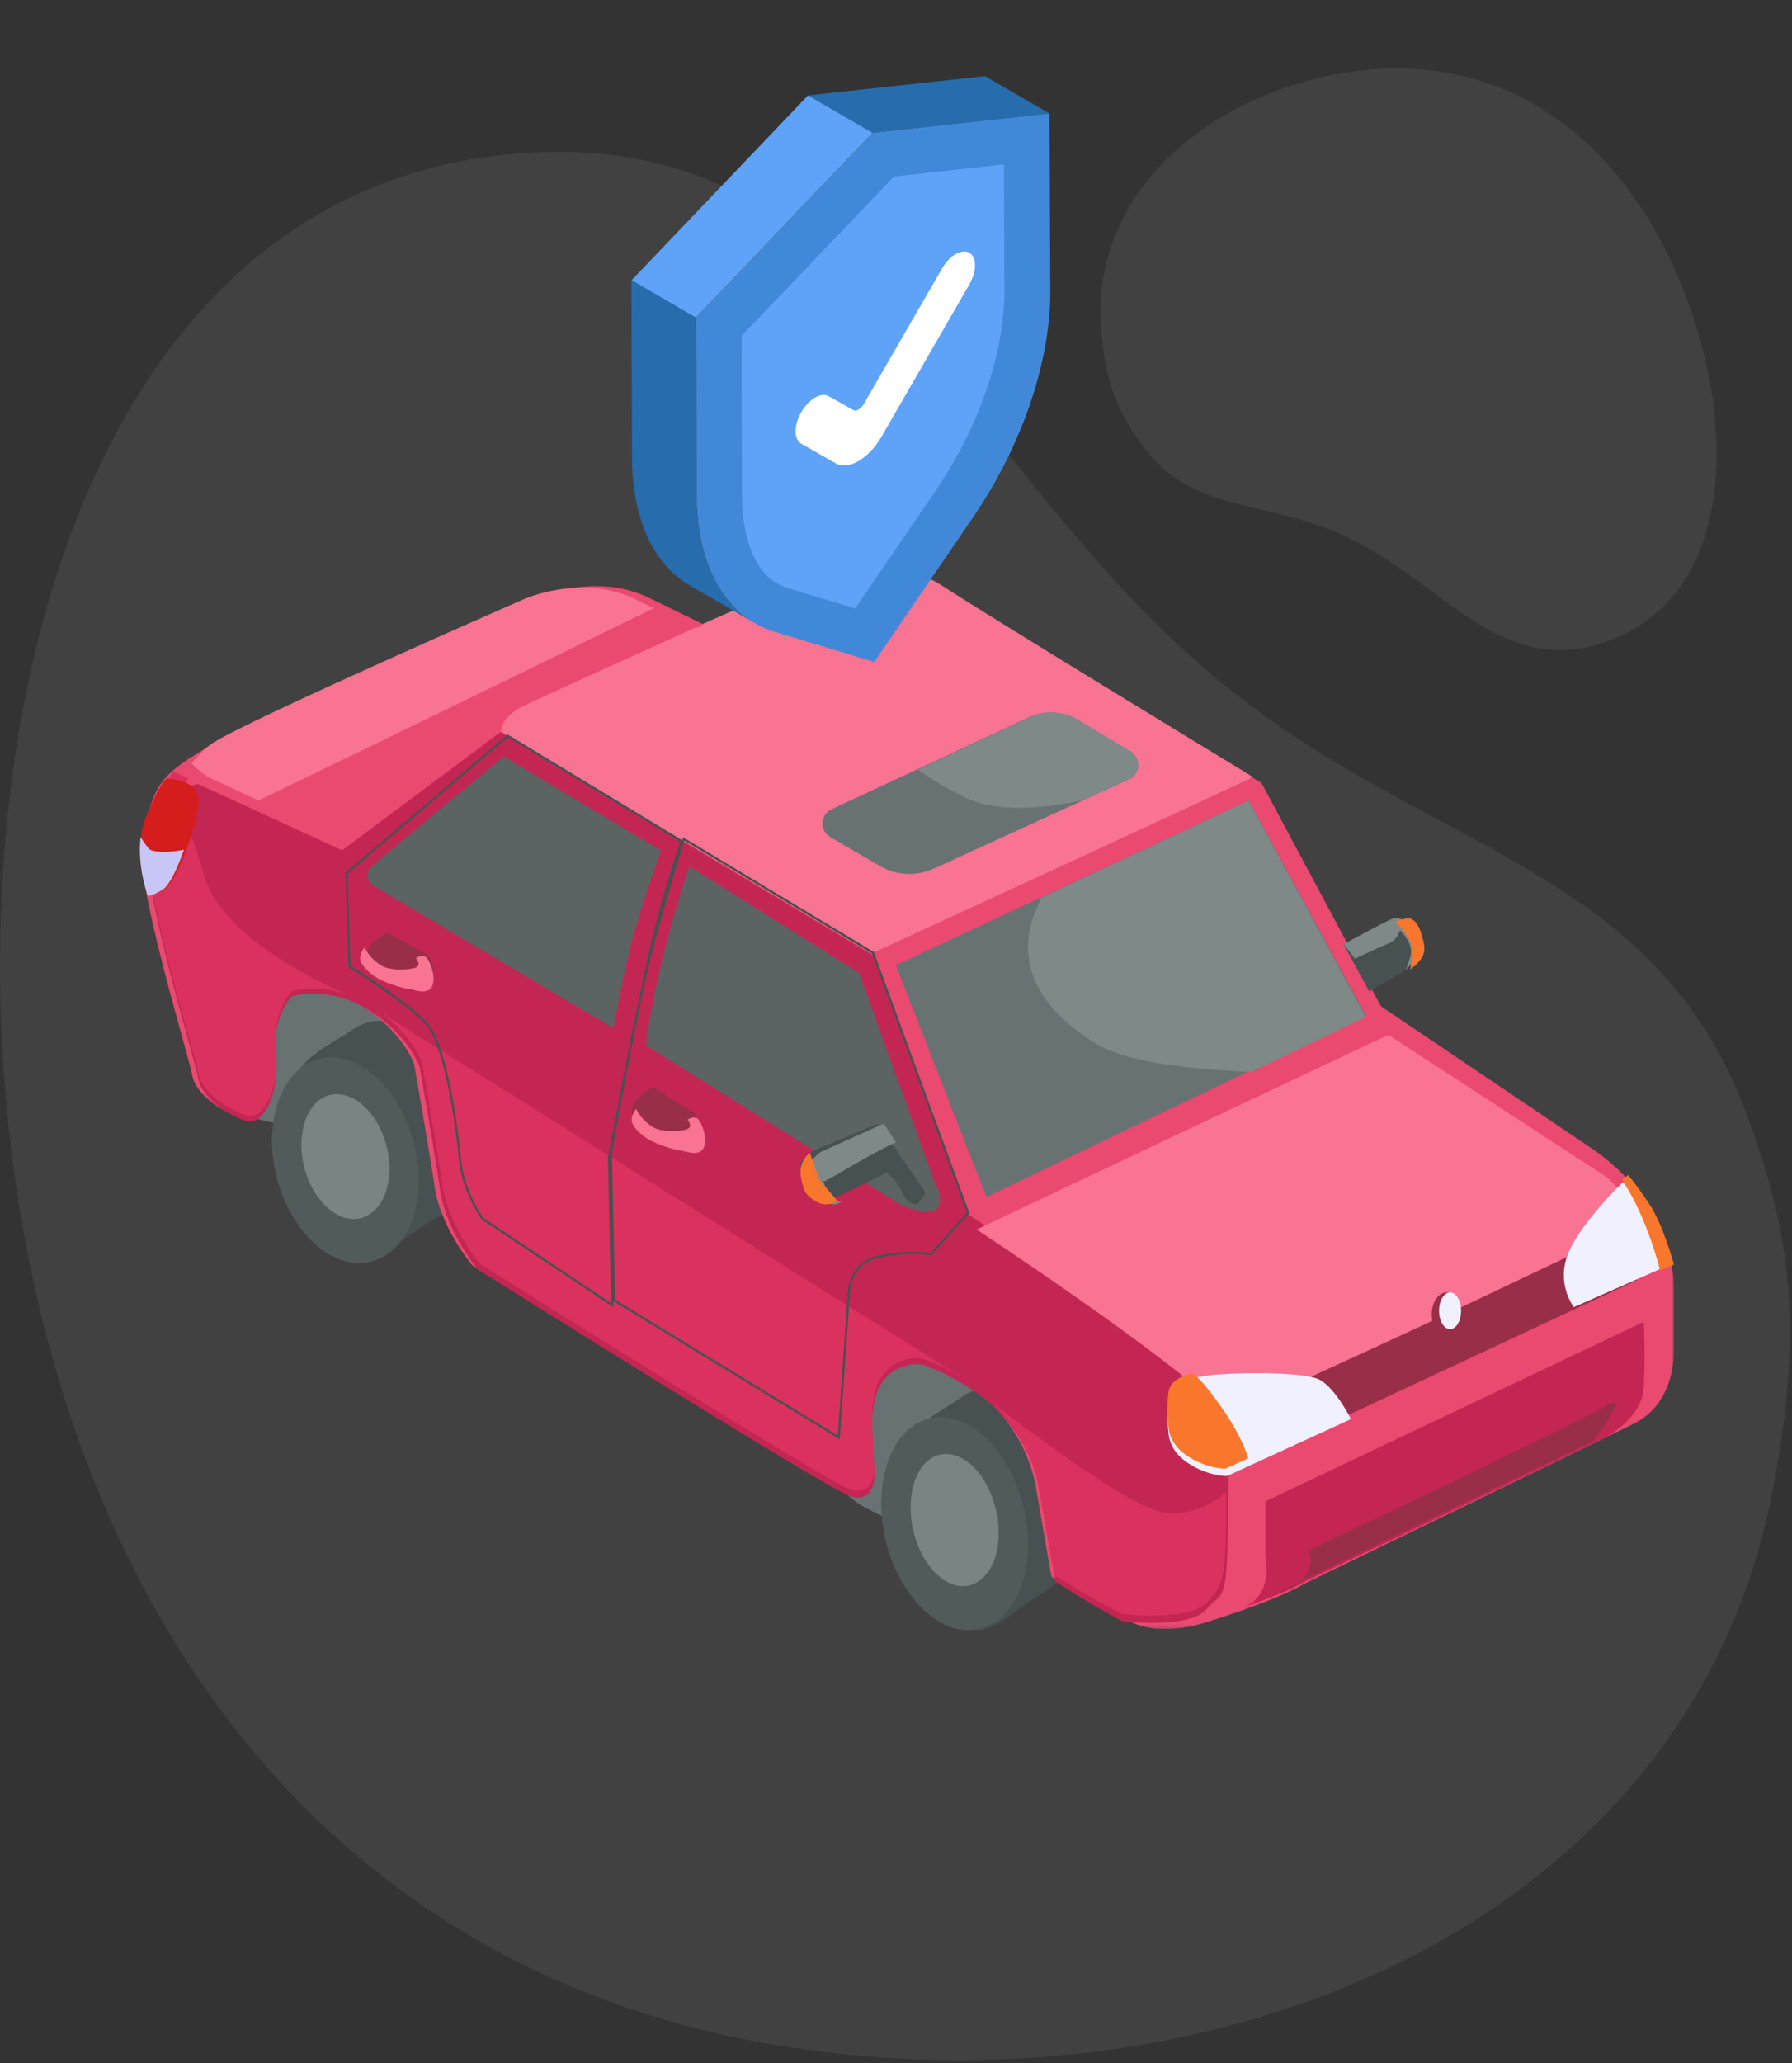 <svg width="484" height="557" viewBox="0 0 484 557" fill="none" xmlns="http://www.w3.org/2000/svg">
<rect x="0" y="0" width="484" height="557" fill="#333333" stroke="none"/>
<path opacity="0.1" d="M332.213 186.191C387.296 230.16 447.093 234.652 471.713 300.691C485.326 337.204 486.089 361.835 479.213 400.191C458.249 517.15 333.852 569.929 216.214 553.191C98.204 536.401 27.085 449.047 6.214 331.691C-15.764 208.117 18.378 47.87 143.714 41.191C236.456 36.249 259.629 128.252 332.213 186.191Z" fill="#C4C4C4"/>
<path opacity="0.1" d="M361.525 143.957C340.557 134.797 321.427 138.413 308.157 119.772C300.82 109.465 298.511 101.805 297.444 89.199C294.191 50.759 328.767 23.755 367.064 19.119C405.483 14.468 435.126 35.886 451.532 70.935C468.808 107.841 471.567 160.963 432.823 173.589C404.154 182.932 389.156 156.027 361.525 143.957Z" fill="#C4C4C4"/>
<path fill-rule="evenodd" clip-rule="evenodd" d="M299.464 392.181C299.464 392.181 271.882 393.803 266.473 398.126C261.063 402.449 257.82 410.015 253.492 411.637C249.166 413.259 244.142 412.482 233.628 407.011C223.113 401.542 202.329 372.185 202.329 372.185L247.004 337.056L305.413 366.781L299.464 392.181Z" fill="#687272"/>
<path fill-rule="evenodd" clip-rule="evenodd" d="M119.068 288.306C119.068 288.306 97.983 281.939 92.035 288.306C86.089 294.672 82.845 302.099 78.519 303.159C74.194 304.221 65.19 300.636 65.19 300.636C65.19 300.636 53.649 279.818 53.649 276.105C53.649 272.391 61.759 247.988 61.759 247.988L96.361 245.866L115.826 260.721L119.068 288.306Z" fill="#687272"/>
<path fill-rule="evenodd" clip-rule="evenodd" d="M253.767 411.16C257.038 420.711 256.708 437.273 263.437 439.977C267.192 441.487 277.71 432.093 281.339 430.258C292.264 424.731 294.786 405.862 287.077 390.221C280.168 376.208 267.936 371.149 259.599 377.305C255.209 380.546 244.802 385.177 243.995 392.047C243.35 397.536 251.704 405.136 253.767 411.16Z" fill="#475151"/>
<path fill-rule="evenodd" clip-rule="evenodd" d="M89.228 310.937C92.499 320.199 92.17 336.259 98.898 338.88C102.654 340.345 113.171 331.236 116.801 329.456C127.726 324.098 130.249 305.8 122.535 290.631C115.629 277.044 103.395 272.137 95.06 278.107C90.671 281.249 80.263 285.741 79.456 292.403C78.809 297.725 87.164 305.096 89.228 310.937Z" fill="#475151"/>
<path fill-rule="evenodd" clip-rule="evenodd" d="M240.16 419.31C245.085 434.372 257.192 443.865 267.336 438.74C278.229 433.236 280.913 414.228 273.412 398.406C266.691 384.232 254.601 379.052 246.27 385.207C238.414 391.011 235.693 405.651 240.16 419.31Z" fill="#515B5B"/>
<path fill-rule="evenodd" clip-rule="evenodd" d="M247.231 415.317C250.185 424.668 257.45 430.559 263.537 427.376C270.072 423.961 271.683 412.162 267.181 402.342C263.149 393.546 255.894 390.329 250.895 394.149C246.183 397.752 244.551 406.839 247.231 415.317Z" fill="#7B8484"/>
<path fill-rule="evenodd" clip-rule="evenodd" d="M75.62 320.909C80.546 335.453 92.653 344.617 102.798 339.668C113.69 334.354 116.375 316 108.874 300.726C102.152 287.041 90.062 282.039 81.731 287.982C73.875 293.586 71.156 307.721 75.62 320.909Z" fill="#515B5B"/>
<path fill-rule="evenodd" clip-rule="evenodd" d="M82.691 316.916C85.646 325.746 92.911 331.31 98.998 328.306C105.534 325.078 107.143 313.935 102.643 304.662C98.61 296.353 91.357 293.316 86.357 296.924C81.644 300.327 80.012 308.909 82.691 316.916Z" fill="#7B8484"/>
<mask id="mask0" mask-type="alpha" maskUnits="userSpaceOnUse" x="38" y="152" width="415" height="288">
<path fill-rule="evenodd" clip-rule="evenodd" d="M452.111 152.875H38.111V439.805H452.111V152.875Z" fill="white"/>
</mask>
<g mask="url(#mask0)">
<path fill-rule="evenodd" clip-rule="evenodd" d="M352.186 427.634C343.698 432.615 325.181 438.168 325.181 438.168C325.181 438.168 314.306 441.851 305.986 438.168C297.732 434.515 283.966 425.628 283.966 425.628L279.867 402.048C279.867 402.048 278.219 387.817 266.032 377.527C257.171 370.044 247.757 367.172 247.757 367.172C247.757 367.172 233.932 365.126 234.276 383.464C234.425 391.404 234.927 396.94 234.927 396.94C234.927 396.94 235.038 404.803 228.263 402.556C221.486 400.311 127.58 341.626 127.58 341.626C127.58 341.626 119.062 331.671 117.395 320.44C115.726 309.21 111.857 287.295 111.857 287.295C111.857 287.295 108.384 277.097 95.4 270.409C86.219 265.681 77.334 268.1 77.334 268.1C77.334 268.1 71.688 273.269 72.818 284.5C73.947 295.733 68.866 302.521 65.478 301.836C62.091 301.15 53.057 296.346 51.928 290.324C50.8 284.304 35.949 236.678 38.379 226.464C41.27 214.304 41.766 210.386 53.057 203.543C64.348 196.701 143.389 162.624 143.389 162.624C143.389 162.624 159.195 155.501 173.875 162.624L188.553 169.747L223.558 154.309C223.558 154.309 238.366 150.133 247.776 156.035C264.36 166.436 339.86 212.553 339.86 212.553L372.219 272.756L429.626 311.258C429.626 311.258 452.095 326.981 452.102 347.759C452.106 356.701 452.104 364.604 452.104 364.604C452.104 364.604 452.774 378.645 441.483 384.26C430.19 389.876 352.186 427.634 352.186 427.634Z" fill="#EA4970"/>
</g>
<path fill-rule="evenodd" clip-rule="evenodd" d="M40.04 227.127C42.797 215.466 43.396 211.347 53.265 205.016L93.177 223.745L120.145 196.307L144.293 198.185L239.088 252.686L264.948 328.194L333.167 382.334C333.167 382.334 331.66 394.412 331.66 407.507C331.66 434.012 330.256 429.312 325.749 434.576C321.259 439.816 303.297 437.765 303.211 437.755C295.161 433.568 285.174 427.087 285.174 427.087L281.083 403.415C281.083 403.415 279.437 389.125 267.273 378.794C258.428 371.282 249.031 368.398 249.031 368.398C249.031 368.398 235.232 366.344 235.575 384.755C235.724 392.726 236.226 398.286 236.226 398.286C236.226 398.286 236.336 406.18 229.572 403.923C222.811 401.668 129.077 342.749 129.077 342.749C129.077 342.749 120.575 332.756 118.91 321.48C117.244 310.204 113.382 288.202 113.382 288.202C113.382 288.202 109.916 277.963 96.956 271.25C87.792 266.503 78.923 268.931 78.923 268.931C78.923 268.931 73.288 274.12 74.415 285.397C75.543 296.673 70.471 303.49 67.089 302.803C63.709 302.112 54.691 297.288 53.564 291.244C52.438 285.198 37.616 237.383 40.04 227.127Z" fill="#C42653"/>
<path fill-rule="evenodd" clip-rule="evenodd" d="M53.406 211.65C53.406 211.65 48.444 213.536 45.72 210.743C47.399 209.206 52.066 204.123 54.907 202.393C66.159 195.542 144.929 161.42 144.929 161.42C144.929 161.42 160.684 154.288 175.312 161.42L189.94 168.552L224.824 153.095C224.824 153.095 242.292 150.474 254.973 158.628C271.404 169.192 340.728 211.415 340.728 211.415L372.978 271.694L430.189 310.247C430.189 310.247 439.526 316.162 446.163 326.986C445.558 329.977 445.146 332.084 443.505 333.666C438.922 338.086 407.234 356.074 376.265 369.985C361.612 376.568 338.301 396.583 335.737 385.128C333.486 375.075 261.62 327.945 261.62 327.945L261.093 326.025L236.451 258.323L135.176 197.659L92.416 229.577L53.406 211.65Z" fill="#EA4970"/>
<path fill-rule="evenodd" clip-rule="evenodd" d="M368.85 274.102L337.272 216.13L241.977 260.594L266.418 323.18L368.85 274.102Z" fill="#687272"/>
<path fill-rule="evenodd" clip-rule="evenodd" d="M252.242 318.648L232.012 262.652L186.27 233.972C186.27 233.972 182.811 242.881 179.002 258.578C174.728 276.198 174.575 282.276 174.575 282.276L244.108 325.805C244.108 325.805 250.77 327.706 252.164 326.979C255.959 324.999 252.242 318.648 252.242 318.648Z" fill="#5C6363"/>
<path fill-rule="evenodd" clip-rule="evenodd" d="M178.54 229.627C178.54 229.627 172.475 246.553 170.202 255.957C167.929 265.36 165.653 277.585 165.653 277.585L100.845 239.124C100.845 239.124 97.244 236.679 100.845 233.481C104.139 230.557 136.092 204.236 136.092 204.236L178.54 229.627Z" fill="#5C6363"/>
<path fill-rule="evenodd" clip-rule="evenodd" d="M335.149 434.194C344.304 431.198 341.783 420.26 341.783 420.26V405.346L443.966 356.88C443.966 356.88 444.449 366.137 443.966 374.574C443.485 382.998 433.758 387.979 433.733 387.994C409.865 399.51 353.031 426.718 353.031 426.718C348.483 429.36 341.079 432.155 335.149 434.194Z" fill="#C42653"/>
<path fill-rule="evenodd" clip-rule="evenodd" d="M378.798 277.585L430.09 312.025C430.09 312.025 439.486 317.956 446.163 328.808C445.554 331.807 445.14 333.92 443.489 335.507C438.879 339.938 406.993 357.972 375.832 371.92C361.088 378.521 337.633 398.586 335.053 387.101C333.081 378.319 277.946 341.328 263.783 331.95C298.389 315.562 349.439 291.403 378.798 277.585Z" fill="#F97393"/>
<path fill-rule="evenodd" clip-rule="evenodd" d="M440.55 331.109C440.55 331.109 408.065 346.644 390.352 354.965C371.642 363.754 329.202 383.079 329.202 383.079L341.631 392.563L442.198 345.572L440.55 331.109Z" fill="#992E48"/>
<mask id="mask1" mask-type="alpha" maskUnits="userSpaceOnUse" x="135" y="151" width="204" height="107">
<path fill-rule="evenodd" clip-rule="evenodd" d="M338.47 151.808H135.234V257.405H338.47V151.808Z" fill="white"/>
</mask>
<g mask="url(#mask1)">
<path fill-rule="evenodd" clip-rule="evenodd" d="M235.435 257.405L135.234 197.449C135.234 197.449 135.122 193.935 140.747 190.941C143.071 189.703 164.16 180.13 188.104 169.325C188.857 169.692 189.983 168.382 189.983 168.382L224.854 152.947C224.854 152.947 238.958 148.08 254.993 158.471C269.631 167.956 326.508 202.531 338.47 209.813C306.376 224.809 257.878 247.105 235.435 257.405Z" fill="#F97393"/>
</g>
<path fill-rule="evenodd" clip-rule="evenodd" d="M368.85 274.745L371.837 271.637L372.362 272.621L430.055 311.549C430.055 311.549 439.47 317.523 446.163 328.452C445.785 330.322 445.449 331.819 444.88 333.092L443.261 331.36C443.261 331.36 438.07 320.395 433.153 317.253C428.235 314.109 374.656 279.189 374.656 279.189L368.85 274.745Z" fill="#EA4970"/>
<path fill-rule="evenodd" clip-rule="evenodd" d="M337.211 216.13L368.85 274.558L337.89 289.479C325.211 288.614 305.348 287.803 295.091 281.22C279.271 271.064 273.057 258.002 281.317 242.364L337.211 216.13Z" fill="#7E8988"/>
<path fill-rule="evenodd" clip-rule="evenodd" d="M237.108 303.356L219.894 310.526C219.894 310.526 216.206 313.009 216.206 314.452C216.206 315.893 217.883 321.557 219.894 322.85C219.894 322.85 222.577 324.473 224.422 323.813C226.267 323.153 239.432 316.667 239.432 316.667C239.432 316.667 241.187 317.741 242.631 320.06C243.762 321.873 244.541 323.964 245.044 323.971C245.547 323.979 246.59 326.123 248.163 324.639C249.738 323.153 249.906 321.82 249.906 321.82L237.108 303.356Z" fill="#475151"/>
<path fill-rule="evenodd" clip-rule="evenodd" d="M221.81 310.938L238.712 303.356L241.977 308.431C236.457 310.781 223.091 318.941 222.687 318.941C222.138 318.941 222.043 317.111 223.144 321.391C223.728 323.66 225.648 324.352 227.328 324.506C226.846 324.739 226.468 324.913 226.255 324.995C224.444 325.693 221.81 323.977 221.81 323.977C219.835 322.608 218.188 316.618 218.188 315.094C218.188 313.568 221.81 310.938 221.81 310.938Z" fill="#7E8988"/>
<path fill-rule="evenodd" clip-rule="evenodd" d="M369.816 267.673L376.317 263.884L379.801 261.852C379.801 261.852 382.084 259.767 382.655 258.08C383.226 256.393 380.177 249.088 380.177 249.088C380.177 249.088 377.892 247.401 376.271 247.963C374.649 248.526 362.903 254.959 362.903 254.959L369.816 267.673Z" fill="#475151"/>
<path fill-rule="evenodd" clip-rule="evenodd" d="M365.947 258.822L362.903 254.895C362.903 254.895 374.65 248.519 376.272 247.962C377.893 247.405 380.178 249.077 380.178 249.077C380.178 249.077 383.227 256.316 382.655 257.987C382.085 259.659 379.8 261.725 379.8 261.725L380.845 258.451C382.085 254.789 378.098 251.154 378.098 251.154C378.098 251.154 377.509 253.789 374.841 254.789C373.569 255.263 370.529 256.707 365.947 258.822Z" fill="#7E8988"/>
<path fill-rule="evenodd" clip-rule="evenodd" d="M259.818 371.881C253.811 368.252 248.949 366.75 248.949 366.75C248.949 366.75 235.224 364.707 235.567 383.014C235.713 390.94 236.212 396.468 236.212 396.468C236.212 396.468 236.321 404.315 229.596 402.072C222.869 399.831 129.636 341.248 129.636 341.248C129.636 341.248 121.18 331.311 119.522 320.1C117.865 308.888 114.026 287.01 114.026 287.01C114.026 287.01 111.581 279.864 103.209 273.62L259.818 371.881Z" fill="#DB315E"/>
<path fill-rule="evenodd" clip-rule="evenodd" d="M325.918 432.642C321.36 437.812 303.128 435.788 303.042 435.776C294.87 431.649 284.734 425.257 284.734 425.257L280.579 401.911C280.579 401.911 278.99 388.765 267.748 378.687C279.925 387.725 300.941 403.52 311.043 407.432C319.433 410.68 327.506 406.206 331.184 402.813C331.154 428.046 330.446 427.508 325.918 432.642Z" fill="#DB315E"/>
<path fill-rule="evenodd" clip-rule="evenodd" d="M93.297 268.312C85.59 265.768 78.976 267.558 78.976 267.558C78.976 267.558 73.333 272.732 74.462 283.973C75.589 295.216 70.512 302.013 67.126 301.326C63.739 300.637 54.711 295.83 53.584 289.804C52.455 283.777 37.613 236.108 40.041 225.883C42.799 214.258 40.212 219.514 46.743 208.201L50.883 210.136C45.002 218.33 49.668 216.426 55.024 236.116C59.358 252.043 83.844 264.164 93.297 268.312Z" fill="#DB315E"/>
<path fill-rule="evenodd" clip-rule="evenodd" d="M57.749 200.419C69.052 193.46 141.269 161.861 141.269 161.861C141.269 161.861 157.094 154.616 171.788 161.861C173.591 162.752 175.17 163.529 176.558 164.214C150.816 176.836 100.66 201.277 69.812 216.13L56.242 209.823C56.242 209.823 54.405 208.836 51.667 205.997C53.356 204.436 54.895 202.176 57.749 200.419Z" fill="#F97393"/>
<path fill-rule="evenodd" clip-rule="evenodd" d="M45.14 210.183C45.14 210.183 54.108 210.332 53.631 216.571C53.154 222.81 48.038 238.022 44.211 240.265C41.42 241.902 40.066 241.902 40.066 241.902C40.066 241.902 35.31 230.455 39.548 220.269C43.785 210.082 45.14 210.183 45.14 210.183Z" fill="#D61D1D"/>
<path fill-rule="evenodd" clip-rule="evenodd" d="M37.972 226.042C39.091 227.728 39.983 228.969 40.373 229.286C41.438 230.145 45.617 230.27 49.685 229.412C47.935 234.478 45.764 239.064 43.909 240.229C41.247 241.902 39.954 241.902 39.954 241.902C39.954 241.902 37.047 234.384 37.972 226.042Z" fill="#C8C6F7"/>
<path fill-rule="evenodd" clip-rule="evenodd" d="M246.547 337.953C244.082 337.953 240.831 338.193 237.09 339.058C228.492 341.046 228.882 350.137 228.886 350.227L226.284 387.586L166.131 350.885L165.252 311.438C165.317 311.091 172.31 270.927 176.671 254.962C180.619 240.513 184.157 229.078 184.822 226.938L235.504 257.398L261.121 327.377L251.344 338.305C250.82 338.214 249.108 337.953 246.547 337.953ZM226.808 388.599L226.84 388.113L229.478 350.231C229.46 349.844 229.115 341.513 237.223 339.637C245.52 337.716 251.336 338.907 251.394 338.917L251.559 338.954L261.801 327.508L261.739 327.338L235.985 256.997L235.896 256.943L184.482 226.042L184.369 226.401C184.331 226.524 180.467 238.823 176.1 254.807C171.732 270.797 164.735 310.992 164.664 311.395L165.548 351.224L165.686 351.308L226.808 388.599Z" fill="#475151"/>
<path fill-rule="evenodd" clip-rule="evenodd" d="M183.766 227.272C183.13 229.042 179.042 240.668 175.6 255.618C171.879 271.779 164.282 312.08 164.206 312.484L165.068 351.791L130.524 328.793C130.098 328.194 125.251 321.205 124.463 312.512C123.742 304.537 120.764 282.528 115.732 276.542C111.182 271.128 96.373 261.798 94.682 260.741L93.896 235.895L137.159 199.021L183.766 227.272ZM165.681 352.916L165.671 352.346L164.791 312.533C164.861 312.189 172.458 271.903 176.174 255.752C179.89 239.615 184.357 227.368 184.403 227.245L184.487 227.014L184.277 226.885L137.102 198.289L136.942 198.428L93.297 235.625L93.302 235.77L94.103 261.08L94.239 261.165C94.401 261.266 110.617 271.379 115.282 276.93C119.664 282.139 122.878 301.553 123.876 312.567C124.712 321.786 130.026 329.119 130.082 329.191L130.156 329.264L165.681 352.916Z" fill="#475151"/>
<path fill-rule="evenodd" clip-rule="evenodd" d="M430.393 389.092C430.393 389.092 440.524 375.604 434.14 379.341C423.688 385.46 353.38 418.603 353.38 418.603C353.38 418.603 357.267 425.439 345.986 429.917C334.704 434.397 430.393 389.092 430.393 389.092Z" fill="#992E48"/>
<path fill-rule="evenodd" clip-rule="evenodd" d="M187.669 300.577L176.276 293.444C176.276 293.444 170.395 297.058 170.617 299.678C170.84 302.299 172.521 305.212 176.276 307.591C180.03 309.968 187.591 309.919 188.257 307.133C188.923 304.346 187.669 300.577 187.669 300.577Z" fill="#992E48"/>
<path fill-rule="evenodd" clip-rule="evenodd" d="M185.711 302.314C185.711 302.314 187.643 304.498 184.962 305.054C182.28 305.612 178.507 305.481 176.689 304.476C173.091 302.487 171.837 299.391 171.837 299.391C171.837 299.391 170.611 300.794 170.611 302.349C170.611 303.908 172.741 306.197 175.229 307.659C178.196 309.405 183.384 310.733 183.922 310.637C184.463 310.543 188.699 312.523 190.011 309.99C191.325 307.456 189.283 302.062 187.969 301.778C186.657 301.494 185.711 302.314 185.711 302.314Z" fill="#F97393"/>
<path fill-rule="evenodd" clip-rule="evenodd" d="M116.078 258.073L104.605 251.814C104.605 251.814 99.04 254.843 99.25 257.167C99.461 259.492 101.052 262.254 104.605 264.364C108.159 266.475 116.299 265.976 116.93 263.504C117.56 261.033 116.078 258.073 116.078 258.073Z" fill="#992E48"/>
<path fill-rule="evenodd" clip-rule="evenodd" d="M112.361 258.701C112.361 258.701 114.293 260.885 111.613 261.441C108.931 261.999 105.158 261.868 103.34 260.863C99.743 258.874 98.489 255.778 98.489 255.778C98.489 255.778 97.262 257.181 97.262 258.737C97.262 260.295 99.392 262.584 101.881 264.047C104.847 265.792 110.034 267.121 110.572 267.024C111.113 266.931 115.349 268.91 116.663 266.378C117.976 263.843 115.933 258.449 114.619 258.166C113.307 257.881 112.361 258.701 112.361 258.701Z" fill="#F97393"/>
<path fill-rule="evenodd" clip-rule="evenodd" d="M386.691 354.897C386.691 358.182 388.466 360.845 390.655 360.845C392.845 360.845 394.621 358.182 394.621 354.897C394.621 351.613 392.845 348.951 390.655 348.951C388.466 348.951 386.691 351.613 386.691 354.897Z" fill="#992E48"/>
<path fill-rule="evenodd" clip-rule="evenodd" d="M388.674 353.907C388.674 356.644 390.006 358.863 391.648 358.863C393.29 358.863 394.621 356.644 394.621 353.907C394.621 351.17 393.29 348.951 391.648 348.951C390.006 348.951 388.674 351.17 388.674 353.907Z" fill="#F0F0FF"/>
<path fill-rule="evenodd" clip-rule="evenodd" d="M450.128 341.852C450.128 341.852 447.722 332.494 444.455 327.467C439.612 320.017 438.27 319.215 438.27 319.215C438.27 319.215 426.784 330.33 423.511 338.508C420.24 346.688 425.07 352.916 425.07 352.916L450.128 341.852Z" fill="#F0F0FF"/>
<path fill-rule="evenodd" clip-rule="evenodd" d="M364.885 383.142C364.885 383.142 360.792 374.915 356.466 372.535C352.142 370.154 331.82 370.631 326.655 371.309C321.488 371.988 316.322 373.085 315.632 377.227C314.943 381.367 315.632 387.027 315.632 387.027C315.632 387.027 315.632 391.019 319.766 394.221C325.374 398.567 331.389 398.511 331.389 398.511L364.885 383.142Z" fill="#F0F0FF"/>
<path fill-rule="evenodd" clip-rule="evenodd" d="M329.283 379.101C333.147 384.295 336.248 390.429 337.132 393.718L330.995 396.528C330.995 396.528 325.127 396.584 319.657 392.351C315.624 389.231 315.624 385.34 315.624 385.34C315.624 385.34 314.952 379.827 315.624 375.793C316.106 372.901 318.841 371.544 322.201 370.757C325.742 373.864 328.01 377.393 329.283 379.101Z" fill="#F9762D"/>
<path fill-rule="evenodd" clip-rule="evenodd" d="M438.666 319.469C437.707 318.002 438.466 318.408 439.752 317.232C440.892 318.589 442.664 320.905 445.337 324.867C449.239 330.653 452.111 341.416 452.111 341.416L448.38 343.004C448.38 343.004 444.986 329.121 438.666 319.469Z" fill="#F9762D"/>
<path fill-rule="evenodd" clip-rule="evenodd" d="M304.906 210.415L252.209 234.518C247.526 236.66 242.089 236.394 237.642 233.803L224.269 226.018C221.297 224.286 221.495 219.941 224.615 218.487L277.907 193.656C282.132 191.686 287.064 191.944 291.06 194.342L305.327 202.9C308.268 204.666 308.025 208.988 304.906 210.415Z" fill="#687272"/>
<path fill-rule="evenodd" clip-rule="evenodd" d="M278.112 193.653C282.308 191.688 287.207 191.944 291.174 194.337L305.34 202.881C308.261 204.641 308.022 208.956 304.923 210.379L292.708 215.996C284.682 217.737 271.524 219.656 262.644 216.15C258.209 214.399 252.97 211.24 247.924 207.791L278.112 193.653Z" fill="#7E8988"/>
<path fill-rule="evenodd" clip-rule="evenodd" d="M221.2 318.384L218.748 311.285C218.748 311.285 215.303 313.48 216.433 318.384C217.086 321.215 217.21 322.545 220.482 324.432C223.58 326.219 226.117 324.163 226.117 324.163L221.2 318.384Z" fill="#F9762D"/>
<path fill-rule="evenodd" clip-rule="evenodd" d="M380.896 261.725C380.896 261.725 381.894 256.802 380.896 254.262C379.898 251.723 376.779 248.783 376.779 248.783L380.17 247.849C380.17 247.849 382.429 247.714 383.673 251.457C384.916 255.198 385.186 257.158 383.673 259.073C382.159 260.988 380.896 261.725 380.896 261.725Z" fill="#F9762D"/>
<path d="M235.645 35.86L218.241 25.763L266.049 20.553L283.453 30.65L235.645 35.86Z" fill="#276DAD"/>
<path d="M283.453 30.651L235.646 35.861L188 85.754L188.161 133.767C188.214 152.941 196.003 166.582 209.325 170.61L236.129 178.72L262.773 139.729C275.987 120.395 283.722 97.784 283.668 78.611L283.453 30.651Z" fill="#4189D8"/>
<path d="M212.816 158.793C201.697 155.409 200.408 140.157 200.408 133.712L200.3 90.693L241.447 47.674L271.152 44.398L271.26 78.663C271.313 95.312 264.33 115.559 252.513 132.745L230.972 164.271L212.816 158.793Z" fill="#5FA3F8"/>
<path d="M188.107 133.767L187.945 85.753L170.541 75.656L170.702 123.67C170.756 140.05 176.45 152.349 186.388 158.096L203.792 168.192C193.854 162.446 188.16 150.093 188.107 133.767Z" fill="#276DAD"/>
<path d="M187.946 85.753L170.595 75.656L218.242 25.763L235.646 35.86L187.946 85.753Z" fill="#5FA3F8"/>
<path d="M258.099 68.621C259.442 67.869 260.785 67.654 261.806 68.245C263.847 69.426 263.847 73.239 261.806 76.784L238.009 118.031C236.29 120.931 234.088 123.186 231.885 124.475C229.683 125.764 227.427 126.086 225.762 125.12L216.415 119.803C214.374 118.621 214.374 114.808 216.415 111.263C217.436 109.491 218.779 108.149 220.122 107.343C221.465 106.591 222.807 106.376 223.828 106.967L230.489 110.726C230.865 110.941 231.402 110.888 231.885 110.565C232.369 110.297 232.906 109.76 233.282 109.115L254.446 72.487C255.413 70.769 256.756 69.372 258.099 68.621Z" fill="white"/>
</svg>

